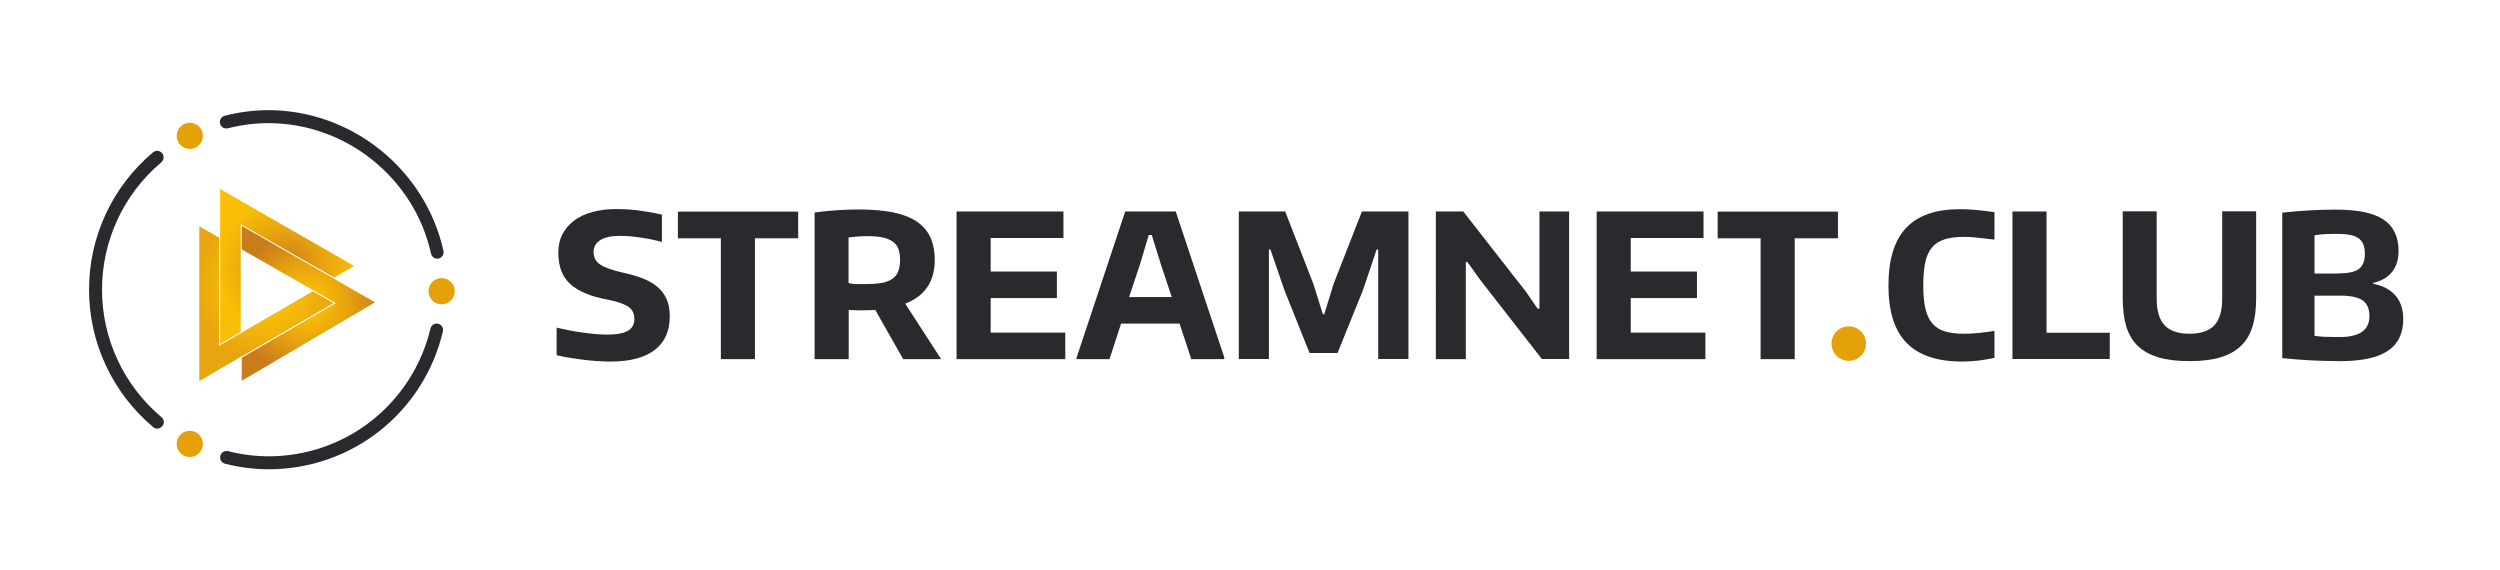<?xml version="1.0" encoding="utf-8"?>
<!-- Generator: Adobe Illustrator 22.0.1, SVG Export Plug-In . SVG Version: 6.00 Build 0)  -->
<svg version="1.1" id="LOGO_POSITIV_-_copieFLAT" xmlns="http://www.w3.org/2000/svg" xmlns:xlink="http://www.w3.org/1999/xlink"
	 x="0px" y="0px" viewBox="0 0 1752.1 399.2" style="enable-background:new 0 0 1752.1 399.2;" xml:space="preserve">
<style type="text/css">
	.st0{fill:#282A2D;}
	.st1{fill:#E5A108;}
	.st2{fill:url(#SVGID_1_);}
	.st3{fill:url(#SVGID_2_);}
	.st4{fill:url(#SVGID_3_);}
</style>
<g>
	<path class="st0" d="M427.7,253.4c-2.7,0-5.6-0.1-8.7-0.3c-3.1-0.2-6.3-0.5-9.6-0.9c-3.3-0.4-6.6-0.9-9.9-1.4
		c-3.3-0.5-6.4-1.1-9.4-1.9v-19.3c6.7,1.6,13.1,2.8,19.1,3.6c6,0.8,11.5,1.3,16.4,1.3c6.6,0,11.4-0.9,14.5-2.7
		c3-1.8,4.5-4.5,4.5-8.2c0-4.2-1.7-7.2-5-9.1c-3.3-1.9-8-3.4-14.2-4.6c-5.8-1.1-10.8-2.5-15-4.3c-4.2-1.7-7.8-3.9-10.6-6.4
		s-5-5.7-6.4-9.3c-1.4-3.6-2.1-7.9-2.1-12.9c0-4.8,0.9-9,2.8-12.7c1.9-3.7,4.6-6.9,8.1-9.6c3.5-2.7,7.8-4.7,12.9-6.1
		s10.7-2.1,17.1-2.1c2.2,0,4.5,0.1,6.7,0.2c2.2,0.1,4.6,0.4,7.1,0.6c2.5,0.3,5.2,0.7,8.2,1.2c2.9,0.5,6.2,1.1,9.7,1.9v19.2
		c-4.7-1.3-9.6-2.4-15-3.1c-5.3-0.8-10.1-1.2-14.3-1.2c-6.1,0-10.7,1-13.8,2.9c-3.2,2-4.8,4.8-4.8,8.4c0,3.9,1.6,6.9,4.8,8.9
		c3.2,2.1,8.3,3.9,15.4,5.5c5.3,1.1,10,2.5,14.2,4.1c4.1,1.6,7.6,3.6,10.4,6c2.8,2.4,4.9,5.2,6.4,8.6c1.5,3.4,2.2,7.3,2.2,11.9
		c0,10.4-3.5,18.3-10.6,23.7S441.4,253.4,427.7,253.4z"/>
	<path class="st0" d="M505.2,167h-30.1v-18.7h84.3V167h-30.3v84.7h-23.9V167z"/>
	<path class="st0" d="M613.4,217.2c-1.6,0.1-3.2,0.2-5,0.2c-1.7,0-3.5,0.1-5.2,0.1c-0.4,0-0.9,0-1.7,0c-0.7,0-1.5,0-2.4-0.1
		c-0.8,0-1.7-0.1-2.4-0.1c-0.8,0-1.4-0.1-1.9-0.1v34.5h-23.9V148.9c10.7-1.4,21-2.1,30.9-2.1c9.3,0,17.3,0.7,24,2
		c6.7,1.4,12.2,3.5,16.6,6.4c4.3,2.9,7.5,6.5,9.6,11c2,4.4,3.1,9.8,3.1,16c0,15.1-6.9,25.3-20.7,30.6l25.2,38.9h-26.6L613.4,217.2z
		 M606.4,199.1c4.6,0,8.4-0.3,11.5-0.8c3.1-0.6,5.6-1.5,7.5-2.9c1.9-1.3,3.3-3.1,4.1-5.2c0.8-2.1,1.3-4.8,1.3-8
		c0-3.1-0.4-5.7-1.2-7.8c-0.8-2.1-2.1-3.9-4.1-5.2c-1.9-1.3-4.4-2.3-7.4-2.9c-3-0.6-6.8-0.8-11.3-0.8c-1.8,0-3.8,0.1-6.2,0.3
		c-2.4,0.2-4.4,0.4-5.9,0.6v31.9c1.1,0.4,2.7,0.6,4.6,0.8C601.4,199.1,603.7,199.1,606.4,199.1z"/>
	<path class="st0" d="M670.4,148.2h74.9v18.6h-51v23.5h46.4v18.6h-46.4v24.2h52.3v18.6h-76.2V148.2z"/>
	<path class="st0" d="M754.6,250.4l34-102.2H824l34,102.2v1.3h-23.1l-8.2-24.9h-41l-8.1,24.9h-23.1V250.4z M821.2,208.2l-7.7-23.2
		l-6.3-20.3h-2.1l-6.1,20.4l-7.7,23.1H821.2z"/>
	<path class="st0" d="M868.1,148.2h32.6l19.7,50.6l6.7,21.4h1l6.6-21.4l19.8-50.6h32.6v103.4h-21.2v-76.7h-1.1l-9.6,28.5l-17.8,44
		h-19.6l-17.6-44l-9.8-28.5h-1.1v76.7h-21.1V148.2z"/>
	<path class="st0" d="M1006.4,148.2h19.1l43.9,56.2l8.2,11.9h1.3v-68.1h20.8v103.4h-19.1l-43.1-55.3l-9.1-12.7h-1.1v68.1h-21V148.2z
		"/>
	<path class="st0" d="M1119,148.2h74.9v18.6h-51v23.5h46.4v18.6h-46.4v24.2h52.3v18.6H1119V148.2z"/>
	<path class="st0" d="M1233.9,167h-30.1v-18.7h84.3V167h-30.3v84.7h-23.9V167z"/>
	<path class="st0" d="M1375.3,253.4c-17.6,0-30.7-4.4-39.1-13.1c-8.5-8.7-12.7-22.1-12.7-40.2c0-18.2,4.1-31.6,12.4-40.4
		c8.3-8.8,20.9-13.1,37.7-13.1c3.3,0,6.8,0.2,10.8,0.5c3.9,0.3,8.4,0.9,13.4,1.6v19.2c-2.7-0.3-5.1-0.5-7.1-0.8
		c-2-0.2-3.9-0.4-5.6-0.6c-1.7-0.1-3.2-0.3-4.5-0.4c-1.4-0.1-2.7-0.1-4-0.1c-5.4,0-10,0.6-13.6,1.7c-3.7,1.1-6.6,3-8.9,5.6
		c-2.2,2.6-3.8,6.1-4.8,10.5c-0.9,4.4-1.4,9.8-1.4,16.4c0,6.4,0.5,11.8,1.5,16.1c1,4.3,2.6,7.7,4.8,10.3c2.2,2.6,5.1,4.5,8.7,5.6
		c3.6,1.1,8,1.7,13.2,1.7c1.5,0,3.2,0,5.2-0.1c2-0.1,4-0.3,6-0.5c2-0.2,3.9-0.5,5.8-0.7c1.9-0.2,3.4-0.5,4.7-0.8v19
		c-3.4,0.7-7,1.4-11,1.9C1382.8,253.1,1379,253.4,1375.3,253.4z"/>
	<path class="st0" d="M1410.4,148.2h23.9v85h44.3v18.4h-68.2V148.2z"/>
	<path class="st0" d="M1534.5,253.1c-8.7,0-16-0.9-21.9-2.7c-6-1.8-10.8-4.5-14.5-8.1c-3.7-3.6-6.3-8.2-8-13.7
		c-1.6-5.5-2.4-12-2.4-19.6v-60.9h23.8v61.5c0,8.2,1.8,14.3,5.5,18.3c3.7,4,9.5,6,17.5,6c7.9,0,13.7-2,17.4-5.9
		c3.7-4,5.5-10.1,5.5-18.4v-61.5h23.8V209c0,7.5-0.8,14.1-2.5,19.6c-1.6,5.5-4.3,10.1-8,13.7c-3.7,3.6-8.5,6.3-14.4,8.1
		C1550.4,252.2,1543.1,253.1,1534.5,253.1z"/>
	<path class="st0" d="M1640.1,253.1c-6.6,0-13.2-0.2-19.8-0.5c-6.6-0.3-13.5-0.9-20.8-1.6v-102c7.2-0.7,13.7-1.3,19.7-1.6
		c6-0.3,11.8-0.5,17.6-0.5c15.5,0,26.7,2.3,33.7,7c7,4.7,10.5,12,10.5,22.1c0,5.9-1.5,10.7-4.5,14.5c-3,3.8-7.4,6.4-13.3,7.8v0.6
		c6.9,1.3,12.1,4.1,15.7,8.3c3.6,4.2,5.4,9.7,5.4,16.4c0,10.1-3.6,17.5-10.8,22.3C1666.3,250.7,1655.2,253.1,1640.1,253.1z
		 M1638.8,191.6c6.8,0,11.6-1,14.4-3.1c2.8-2.1,4.2-5.7,4.2-10.8c0-5-1.5-8.6-4.4-10.7c-2.9-2.1-7.9-3.1-14.9-3.1
		c-3.2,0-6.1,0.1-8.7,0.2c-2.6,0.1-5,0.4-7.3,0.8v26.8H1638.8z M1639.8,236.2c13.9,0,20.8-4.9,20.8-14.7c0-5-1.6-8.7-4.7-10.9
		c-3.1-2.2-8.3-3.4-15.6-3.4h-18.2v28.1c0.8,0.2,1.7,0.3,2.7,0.4c0.9,0.1,2,0.2,3.4,0.3c1.3,0.1,2.9,0.1,4.8,0.1
		C1634.8,236.2,1637.1,236.2,1639.8,236.2z"/>
</g>
<circle class="st1" cx="1295.7" cy="240.8" r="12.1"/>
<g>
	<path class="st0" d="M306.5,181.3c-2.1,0-3.9-1.4-4.4-3.5c-11.7-53-59.6-91.5-114-91.5c-9.2,0-18.7,1.2-28.4,3.6
		c-2.4,0.6-4.9-0.9-5.5-3.3c-0.6-2.4,0.9-4.9,3.3-5.5c10.3-2.6,20.6-3.9,30.5-3.9c58.5,0,110.1,41.5,122.8,98.6
		c0.5,2.4-1,4.8-3.4,5.4C307.2,181.3,306.9,181.3,306.5,181.3z"/>
	<path class="st0" d="M188.2,328.9c-9.9,0-20.2-1.3-30.5-3.9c-2.4-0.6-3.9-3-3.3-5.5c0.6-2.4,3.1-3.9,5.5-3.3
		c9.6,2.4,19.1,3.6,28.3,3.6c54.2,0,100.9-36.9,113.5-89.6c0.6-2.4,3-3.9,5.4-3.3c2.4,0.6,3.9,3,3.3,5.4
		C296.9,289.2,246.6,328.9,188.2,328.9z"/>
	<path class="st0" d="M110.2,300.4c-1,0-2.1-0.3-2.9-1.1c-28.5-24-44.9-59.1-44.9-96.3c0-37.1,16.3-72.2,44.8-96.2
		c1.9-1.6,4.7-1.4,6.4,0.5c1.6,1.9,1.4,4.7-0.5,6.4c-26.4,22.3-41.6,54.8-41.6,89.3c0,34.5,15.2,67.1,41.7,89.4
		c1.9,1.6,2.2,4.4,0.5,6.3C112.7,299.9,111.4,300.4,110.2,300.4z"/>
</g>
<circle class="st1" cx="133" cy="95.2" r="9.2"/>
<circle class="st1" cx="309.5" cy="204.1" r="9.2"/>
<circle class="st1" cx="133" cy="311.1" r="9.2"/>
<radialGradient id="SVGID_1_" cx="216.107" cy="212.632" r="50.643" gradientUnits="userSpaceOnUse">
	<stop  offset="0.166" style="stop-color:#F9BE06"/>
	<stop  offset="0.514" style="stop-color:#E8A50F"/>
	<stop  offset="1" style="stop-color:#CB7C1A"/>
</radialGradient>
<polygon class="st2" points="233.5,195 169.4,158.3 169.4,174.8 219.3,203.3 219.3,203.3 235.3,212.4 169.4,250.7 169.4,266.9 
	262.8,211.9 233.4,195 "/>
<radialGradient id="SVGID_2_" cx="185.736" cy="200.484" r="50.776" gradientUnits="userSpaceOnUse">
	<stop  offset="3.928285e-02" style="stop-color:#CB7C1A"/>
	<stop  offset="0.378" style="stop-color:#F9BE06"/>
	<stop  offset="1" style="stop-color:#E8A50F"/>
</radialGradient>
<polygon class="st3" points="169.4,249.8 233.8,212.4 219.2,204.1 153.6,242.3 153.6,166.6 139.7,158.6 139.7,267.1 169.4,249.7 "/>
<radialGradient id="SVGID_3_" cx="201.247" cy="186.731" r="50.719" gradientUnits="userSpaceOnUse">
	<stop  offset="1.282051e-03" style="stop-color:#CB7C1A"/>
	<stop  offset="0.514" style="stop-color:#E8A50F"/>
	<stop  offset="0.957" style="stop-color:#F9BE06"/>
</radialGradient>
<polygon class="st4" points="154.3,132.5 154.3,167.1 154.3,167 154.3,241 168.7,232.6 168.7,157.1 168.8,157.2 234.2,194.5 
	248.2,186.4 "/>
</svg>
